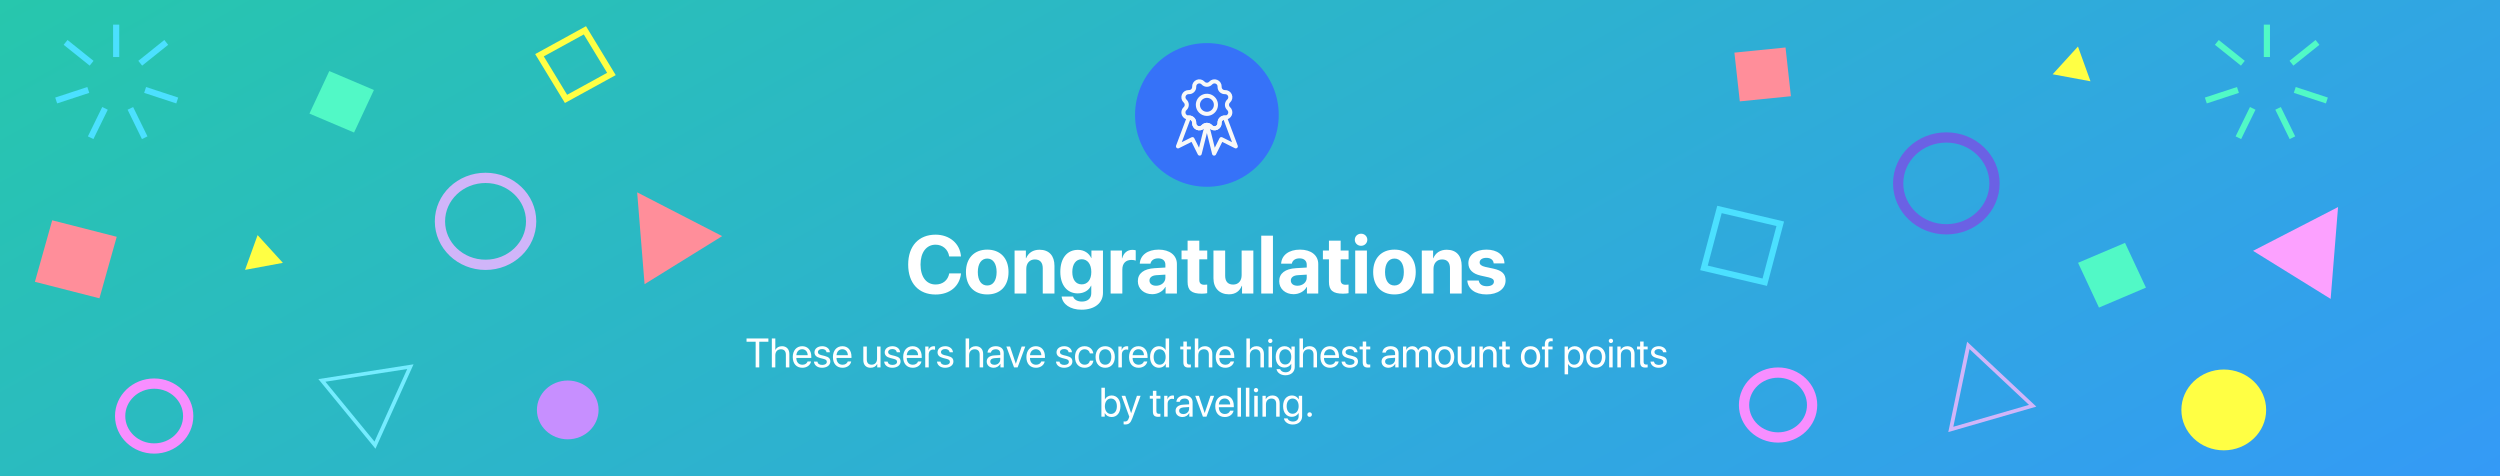 <svg width="1218" height="232" viewBox="0 0 1218 232" fill="none" xmlns="http://www.w3.org/2000/svg">
<rect x="0" y="0" width="1218" height="232" fill="#333333" stroke="none"/>
<rect width="1218" height="232" fill="url(#paint0_linear_1798:70)"/>
<path d="M48.44 145.334L56.867 115.365L25.434 107.33L17.006 137.299L48.44 145.334Z" fill="#FF8E9A"/>
<path d="M125.499 114.545L137.817 128.064L119.389 131.479L125.499 114.545Z" fill="#FFFF44"/>
<path d="M236.559 129.019C248.828 129.019 258.774 119.536 258.774 107.839C258.774 96.142 248.828 86.66 236.559 86.66C224.29 86.66 214.345 96.142 214.345 107.839C214.345 119.536 224.29 129.019 236.559 129.019Z" stroke="#D0B5F9" stroke-width="5"/>
<path d="M75.113 218.508C84.271 218.508 91.695 211.43 91.695 202.699C91.695 193.967 84.271 186.889 75.113 186.889C65.954 186.889 58.53 193.967 58.53 202.699C58.53 211.43 65.954 218.508 75.113 218.508Z" stroke="#F78EFF" stroke-width="5"/>
<path d="M56.601 12V27.782" stroke="#4BE0FF" stroke-width="3"/>
<path d="M31.951 20.659L44.63 30.807" stroke="#4BE0FF" stroke-width="3"/>
<path d="M44.164 67.102L51.16 52.799" stroke="#4BE0FF" stroke-width="3"/>
<path d="M70.502 67.103L63.507 52.799" stroke="#4BE0FF" stroke-width="3"/>
<path d="M80.995 20.663L68.314 30.807" stroke="#4BE0FF" stroke-width="3"/>
<path d="M86.349 48.958L70.698 43.82" stroke="#4BE0FF" stroke-width="3"/>
<path d="M27.369 48.958L43.021 43.82" stroke="#4BE0FF" stroke-width="3"/>
<path d="M182.174 43.848L160.44 34.621L150.762 55.342L172.496 64.569L182.174 43.848Z" fill="#51F9C6"/>
<path d="M198.397 179.785L158.534 185.975L182.45 215.14L198.397 179.785ZM201.478 177.492L182.928 218.619L155.106 184.692L201.478 177.492Z" fill="#74ECFF"/>
<path d="M284.962 14.768L262.839 26.912L275.763 48.181L297.886 36.037L284.962 14.768Z" stroke="#FFFF44" stroke-width="3"/>
<path d="M276.608 214.034C284.902 214.034 291.626 207.623 291.626 199.716C291.626 191.808 284.902 185.397 276.608 185.397C268.313 185.397 261.589 191.808 261.589 199.716C261.589 207.623 268.313 214.034 276.608 214.034Z" fill="#C78FFF"/>
<path d="M310.423 93.707L351.833 115.037L314.032 138.448L310.423 93.707Z" fill="#FF8E9A"/>
<path d="M859.787 137.491L867.34 109.024L837.723 102.053L830.17 130.519L859.787 137.491Z" stroke="#4BE0FF" stroke-width="3"/>
<path d="M1012.38 22.669L1018.49 39.603L1000.06 36.188L1012.38 22.669Z" fill="#FFFF44"/>
<path d="M948.252 111.717C961.212 111.717 971.718 101.701 971.718 89.345C971.718 76.989 961.212 66.972 948.252 66.972C935.292 66.972 924.786 76.989 924.786 89.345C924.786 101.701 935.292 111.717 948.252 111.717Z" stroke="#6B61E4" stroke-width="5"/>
<path d="M866.277 213.139C875.435 213.139 882.86 206.061 882.86 197.329C882.86 188.598 875.435 181.519 866.277 181.519C857.119 181.519 849.694 188.598 849.694 197.329C849.694 206.061 857.119 213.139 866.277 213.139Z" stroke="#F78EFF" stroke-width="5"/>
<path d="M1104.43 12V27.782" stroke="#51F9C6" stroke-width="3"/>
<path d="M1129.08 20.662L1116.4 30.806" stroke="#51F9C6" stroke-width="3"/>
<path d="M1116.87 67.103L1109.87 52.799" stroke="#51F9C6" stroke-width="3"/>
<path d="M1090.53 67.102L1097.53 52.799" stroke="#51F9C6" stroke-width="3"/>
<path d="M1080.04 20.662L1092.72 30.807" stroke="#51F9C6" stroke-width="3"/>
<path d="M1074.68 48.958L1090.33 43.82" stroke="#51F9C6" stroke-width="3"/>
<path d="M1133.66 48.958L1118.01 43.819" stroke="#51F9C6" stroke-width="3"/>
<path d="M872.534 46.878L869.906 23.134L845.001 25.64L847.629 49.384L872.534 46.878Z" fill="#FF8E9A"/>
<path d="M959.55 170.08L951.663 207.916L988.532 197.26L959.55 170.08ZM958.385 166.49L992.1 198.109L949.21 210.505L958.385 166.49Z" fill="#D0B5F9"/>
<path d="M1045.5 140.137L1022.62 149.85L1012.43 128.038L1035.31 118.325L1045.5 140.137Z" fill="#51F9C6"/>
<path d="M1083.42 219.403C1094.82 219.403 1104.07 210.589 1104.07 199.716C1104.07 188.842 1094.82 180.028 1083.42 180.028C1072.01 180.028 1062.77 188.842 1062.77 199.716C1062.77 210.589 1072.01 219.403 1083.42 219.403Z" fill="#FFFF44"/>
<path d="M1139.1 100.881L1135.49 145.623L1097.69 122.212L1139.1 100.881Z" fill="#FCA1FF"/>
<path d="M588 91C607.33 91 623 75.33 623 56C623 36.67 607.33 21 588 21C568.67 21 553 36.67 553 56C553 75.33 568.67 91 588 91Z" fill="#3672F8"/>
<path d="M588.036 60.855L591.52 74.825L595.039 67.787L602.077 71.305L596.796 57.265C596.45 57.249 596.104 57.306 595.781 57.431C595.458 57.557 595.165 57.748 594.92 57.993C594.675 58.238 594.484 58.531 594.358 58.854C594.233 59.177 594.176 59.523 594.192 59.869V59.887C594.218 60.401 594.083 60.911 593.808 61.347C593.532 61.782 593.128 62.121 592.652 62.318C592.176 62.514 591.651 62.559 591.148 62.445C590.646 62.331 590.191 62.065 589.846 61.682C589.615 61.43 589.335 61.227 589.024 61.085C588.713 60.943 588.377 60.865 588.036 60.855V60.855Z" stroke="#F8F8F8" stroke-width="2" stroke-linecap="round" stroke-linejoin="round"/>
<path d="M586.153 61.681C585.808 62.064 585.353 62.331 584.851 62.444C584.348 62.558 583.823 62.514 583.347 62.317C582.87 62.12 582.467 61.781 582.191 61.346C581.915 60.911 581.781 60.401 581.807 59.886V59.868C581.822 59.523 581.766 59.177 581.64 58.855C581.515 58.532 581.324 58.239 581.079 57.994C580.835 57.749 580.542 57.558 580.219 57.432C579.896 57.307 579.551 57.25 579.205 57.265L573.924 71.305L580.962 67.787L584.481 74.825L587.965 60.855C587.623 60.864 587.287 60.943 586.976 61.084C586.664 61.226 586.384 61.429 586.153 61.681V61.681Z" stroke="#F8F8F8" stroke-width="2" stroke-linecap="round" stroke-linejoin="round"/>
<path d="M589.848 40.462C590.193 40.079 590.647 39.812 591.15 39.699C591.652 39.585 592.178 39.629 592.654 39.826C593.13 40.023 593.534 40.362 593.81 40.797C594.085 41.232 594.219 41.742 594.194 42.257C594.176 42.604 594.232 42.951 594.356 43.276C594.481 43.601 594.672 43.896 594.917 44.143C595.162 44.389 595.456 44.582 595.78 44.709C596.104 44.836 596.45 44.893 596.798 44.878C597.313 44.852 597.823 44.986 598.258 45.261C598.694 45.537 599.033 45.941 599.23 46.417C599.427 46.893 599.472 47.419 599.358 47.921C599.244 48.424 598.977 48.879 598.595 49.224C598.337 49.458 598.131 49.743 597.99 50.061C597.849 50.38 597.777 50.724 597.777 51.072C597.777 51.419 597.849 51.764 597.99 52.082C598.131 52.4 598.337 52.685 598.595 52.919C598.976 53.264 599.241 53.719 599.354 54.221C599.467 54.723 599.422 55.248 599.226 55.723C599.03 56.199 598.691 56.602 598.257 56.878C597.823 57.154 597.314 57.289 596.8 57.265C596.451 57.247 596.102 57.303 595.775 57.428C595.449 57.554 595.153 57.746 594.905 57.993C594.658 58.24 594.465 58.536 594.339 58.862C594.213 59.188 594.157 59.537 594.174 59.886C594.199 60.401 594.065 60.911 593.789 61.346C593.514 61.781 593.11 62.12 592.634 62.317C592.157 62.514 591.632 62.558 591.13 62.444C590.627 62.33 590.172 62.064 589.827 61.681C589.594 61.423 589.308 61.218 588.99 61.077C588.672 60.936 588.328 60.863 587.98 60.863C587.632 60.863 587.288 60.936 586.97 61.077C586.652 61.218 586.367 61.423 586.133 61.681C585.787 62.062 585.332 62.328 584.83 62.441C584.328 62.554 583.804 62.509 583.328 62.313C582.853 62.116 582.449 61.778 582.173 61.343C581.897 60.909 581.762 60.4 581.787 59.886C581.804 59.538 581.747 59.189 581.622 58.863C581.496 58.538 581.303 58.242 581.056 57.995C580.81 57.748 580.514 57.556 580.188 57.43C579.862 57.304 579.514 57.248 579.165 57.265C578.651 57.291 578.141 57.156 577.706 56.881C577.27 56.605 576.931 56.201 576.734 55.725C576.538 55.249 576.493 54.724 576.607 54.221C576.721 53.719 576.988 53.264 577.37 52.919C577.628 52.685 577.834 52.4 577.975 52.082C578.116 51.764 578.189 51.419 578.189 51.072C578.189 50.724 578.116 50.38 577.975 50.061C577.834 49.743 577.628 49.458 577.37 49.224C576.99 48.876 576.727 48.42 576.616 47.917C576.505 47.414 576.552 46.889 576.75 46.413C576.949 45.938 577.289 45.536 577.725 45.261C578.161 44.986 578.67 44.852 579.185 44.878C579.532 44.895 579.88 44.84 580.204 44.716C580.529 44.591 580.825 44.401 581.071 44.155C581.318 43.91 581.511 43.616 581.638 43.292C581.764 42.968 581.822 42.621 581.807 42.274C581.778 41.758 581.91 41.246 582.184 40.809C582.459 40.371 582.862 40.029 583.339 39.83C583.816 39.632 584.342 39.586 584.846 39.699C585.35 39.812 585.807 40.078 586.153 40.462C586.385 40.723 586.669 40.932 586.987 41.076C587.306 41.219 587.651 41.293 588 41.293C588.35 41.293 588.695 41.219 589.013 41.076C589.332 40.932 589.616 40.723 589.848 40.462V40.462Z" stroke="#F8F8F8" stroke-width="2" stroke-linecap="round" stroke-linejoin="round"/>
<path d="M588.001 55.47C588.871 55.47 589.721 55.212 590.444 54.729C591.168 54.245 591.732 53.558 592.065 52.755C592.398 51.951 592.485 51.066 592.315 50.213C592.145 49.359 591.726 48.576 591.111 47.96C590.496 47.345 589.712 46.926 588.858 46.757C588.005 46.587 587.12 46.674 586.317 47.007C585.513 47.34 584.826 47.904 584.343 48.628C583.859 49.351 583.601 50.202 583.602 51.072C583.602 52.238 584.065 53.357 584.89 54.182C585.715 55.007 586.834 55.47 588.001 55.47Z" stroke="#F8F8F8" stroke-width="2" stroke-linecap="round" stroke-linejoin="round"/>
<path d="M455.805 143.488C462.719 143.488 467.543 139.504 468.207 133.215H462.465C461.84 136.555 459.32 138.605 455.824 138.605C451.312 138.605 448.48 134.895 448.48 128.879C448.48 122.941 451.352 119.211 455.805 119.211C459.242 119.211 461.898 121.477 462.445 124.934H468.188C467.738 118.625 462.582 114.328 455.805 114.328C447.641 114.328 442.465 119.816 442.465 128.898C442.465 138 447.602 143.488 455.805 143.488ZM480.98 143.449C487.309 143.449 491.352 139.406 491.352 132.512C491.352 125.715 487.25 121.613 480.98 121.613C474.711 121.613 470.609 125.734 470.609 132.512C470.609 139.387 474.652 143.449 480.98 143.449ZM480.98 139.094C478.168 139.094 476.391 136.73 476.391 132.531C476.391 128.371 478.207 125.969 480.98 125.969C483.754 125.969 485.551 128.371 485.551 132.531C485.551 136.73 483.773 139.094 480.98 139.094ZM494.301 143H500.004V130.988C500.004 128.273 501.625 126.398 504.184 126.398C506.742 126.398 508.031 127.961 508.031 130.695V143H513.734V129.504C513.734 124.602 511.117 121.672 506.469 121.672C503.246 121.672 501.039 123.195 499.926 125.793H499.809V122.062H494.301V143ZM527.016 138.547C524.184 138.547 522.426 136.32 522.426 132.492C522.426 128.684 524.203 126.301 527.016 126.301C529.867 126.301 531.684 128.723 531.684 132.492C531.684 136.281 529.867 138.547 527.016 138.547ZM526.918 150.891C533.188 150.891 537.367 147.707 537.367 142.707V122.062H531.742V125.715H531.645C530.551 123.312 528.188 121.73 525.18 121.73C519.867 121.73 516.586 125.812 516.586 132.453C516.586 138.996 519.965 142.941 525.082 142.941C528.109 142.941 530.57 141.418 531.547 139.191H531.664V142.863C531.664 145.285 530.023 146.926 527.074 146.926C524.906 146.926 523.266 145.93 522.816 144.484H517.23C517.68 148.215 521.41 150.891 526.918 150.891ZM541.098 143H546.801V131.301C546.801 128.352 548.441 126.633 551.254 126.633C552.074 126.633 552.855 126.77 553.324 126.965V121.945C552.934 121.828 552.367 121.73 551.703 121.73C549.242 121.73 547.465 123.176 546.723 125.832H546.605V122.062H541.098V143ZM563.246 139.211C561.312 139.211 560.023 138.234 560.023 136.672C560.023 135.188 561.234 134.23 563.363 134.074L567.777 133.801V135.324C567.777 137.59 565.727 139.211 563.246 139.211ZM561.371 143.332C563.988 143.332 566.586 142.023 567.758 139.797H567.875V143H573.383V128.605C573.383 124.387 569.887 121.613 564.516 121.613C558.969 121.613 555.512 124.406 555.297 128.469H560.512C560.785 126.926 562.133 125.871 564.262 125.871C566.41 125.871 567.777 127.004 567.777 128.957V130.344L562.504 130.656C557.289 130.969 554.359 133.176 554.359 136.984C554.359 140.754 557.387 143.332 561.371 143.332ZM578.598 117.238V122.062H575.648V126.359H578.598V137.355C578.598 141.438 580.512 143.078 585.434 143.078C586.586 143.078 587.562 142.98 588.148 142.844V138.645C587.797 138.703 587.27 138.742 586.762 138.742C585.082 138.742 584.301 137.98 584.301 136.379V126.359H588.168V122.062H584.301V117.238H578.598ZM610.629 122.062H604.926V134.055C604.926 136.828 603.344 138.645 600.805 138.645C598.285 138.645 596.898 137.16 596.898 134.367V122.062H591.195V135.559C591.195 140.441 594.203 143.391 598.734 143.391C601.898 143.391 603.969 141.867 605.004 139.23H605.121V143H610.629V122.062ZM614.477 143H620.18V114.816H614.477V143ZM632.113 139.211C630.18 139.211 628.891 138.234 628.891 136.672C628.891 135.188 630.102 134.23 632.23 134.074L636.645 133.801V135.324C636.645 137.59 634.594 139.211 632.113 139.211ZM630.238 143.332C632.855 143.332 635.453 142.023 636.625 139.797H636.742V143H642.25V128.605C642.25 124.387 638.754 121.613 633.383 121.613C627.836 121.613 624.379 124.406 624.164 128.469H629.379C629.652 126.926 631 125.871 633.129 125.871C635.277 125.871 636.645 127.004 636.645 128.957V130.344L631.371 130.656C626.156 130.969 623.227 133.176 623.227 136.984C623.227 140.754 626.254 143.332 630.238 143.332ZM647.465 117.238V122.062H644.516V126.359H647.465V137.355C647.465 141.438 649.379 143.078 654.301 143.078C655.453 143.078 656.43 142.98 657.016 142.844V138.645C656.664 138.703 656.137 138.742 655.629 138.742C653.949 138.742 653.168 137.98 653.168 136.379V126.359H657.035V122.062H653.168V117.238H647.465ZM660.258 143H665.961V122.062H660.258V143ZM663.109 119.758C664.828 119.758 666.156 118.449 666.156 116.809C666.156 115.148 664.828 113.859 663.109 113.859C661.391 113.859 660.062 115.148 660.062 116.809C660.062 118.449 661.391 119.758 663.109 119.758ZM679.379 143.449C685.707 143.449 689.75 139.406 689.75 132.512C689.75 125.715 685.648 121.613 679.379 121.613C673.109 121.613 669.008 125.734 669.008 132.512C669.008 139.387 673.051 143.449 679.379 143.449ZM679.379 139.094C676.566 139.094 674.789 136.73 674.789 132.531C674.789 128.371 676.605 125.969 679.379 125.969C682.152 125.969 683.949 128.371 683.949 132.531C683.949 136.73 682.172 139.094 679.379 139.094ZM692.699 143H698.402V130.988C698.402 128.273 700.023 126.398 702.582 126.398C705.141 126.398 706.43 127.961 706.43 130.695V143H712.133V129.504C712.133 124.602 709.516 121.672 704.867 121.672C701.645 121.672 699.438 123.195 698.324 125.793H698.207V122.062H692.699V143ZM715.395 128.215C715.395 131.301 717.426 133.371 721.391 134.27L725.258 135.129C727.133 135.578 727.836 136.164 727.836 137.219C727.836 138.586 726.527 139.445 724.359 139.445C722.094 139.445 720.707 138.43 720.434 136.672H714.867C715.18 140.754 718.617 143.449 724.203 143.449C729.73 143.449 733.52 140.734 733.52 136.613C733.52 133.488 731.82 131.828 727.621 130.891L723.617 130.031C721.781 129.602 720.883 128.898 720.883 127.863C720.883 126.516 722.172 125.617 724.145 125.617C726.254 125.617 727.602 126.652 727.719 128.332H732.973C732.895 124.27 729.477 121.613 724.223 121.613C718.852 121.613 715.395 124.23 715.395 128.215Z" fill="white"/>
<path d="M369.914 179V166.49H374.357V164.908H363.713V166.49H368.156V179H369.914ZM376.037 179H377.736V173.082C377.736 171.324 378.781 170.172 380.471 170.172C382.062 170.172 382.873 171.139 382.873 172.75V179H384.572V172.438C384.572 170.172 383.225 168.668 380.998 168.668C379.455 168.668 378.342 169.332 377.775 170.465H377.736V164.908H376.037V179ZM390.803 170.143C392.404 170.143 393.469 171.354 393.508 173.053H387.99C388.098 171.363 389.211 170.143 390.803 170.143ZM393.469 176.09C393.186 177.047 392.238 177.701 390.949 177.701C389.123 177.701 387.98 176.422 387.98 174.479V174.381H395.266V173.736C395.266 170.66 393.576 168.668 390.832 168.668C388.029 168.668 386.232 170.807 386.232 173.961C386.232 177.154 388 179.176 390.91 179.176C393.127 179.176 394.846 177.867 395.139 176.09H393.469ZM396.809 171.646C396.809 173.033 397.688 173.951 399.475 174.41L401.262 174.869C402.404 175.172 402.824 175.562 402.824 176.285C402.824 177.203 401.975 177.789 400.598 177.789C399.221 177.789 398.42 177.223 398.234 176.168H396.535C396.711 177.965 398.264 179.176 400.49 179.176C402.863 179.176 404.533 177.926 404.533 176.158C404.533 174.664 403.791 173.922 401.74 173.404L400.168 173.023C399.016 172.73 398.479 172.262 398.479 171.559C398.479 170.67 399.299 170.055 400.539 170.055C401.789 170.055 402.58 170.66 402.697 171.637H404.318C404.24 169.918 402.697 168.668 400.598 168.668C398.361 168.668 396.809 169.908 396.809 171.646ZM410.373 170.143C411.975 170.143 413.039 171.354 413.078 173.053H407.561C407.668 171.363 408.781 170.143 410.373 170.143ZM413.039 176.09C412.756 177.047 411.809 177.701 410.52 177.701C408.693 177.701 407.551 176.422 407.551 174.479V174.381H414.836V173.736C414.836 170.66 413.146 168.668 410.402 168.668C407.6 168.668 405.803 170.807 405.803 173.961C405.803 177.154 407.57 179.176 410.48 179.176C412.697 179.176 414.416 177.867 414.709 176.09H413.039ZM428.996 168.844H427.297V174.811C427.297 176.539 426.301 177.672 424.65 177.672C423.078 177.672 422.307 176.783 422.307 175.133V168.844H420.607V175.436C420.607 177.74 421.906 179.176 424.123 179.176C425.686 179.176 426.74 178.521 427.346 177.35H427.385V179H428.996V168.844ZM431.027 171.646C431.027 173.033 431.906 173.951 433.693 174.41L435.48 174.869C436.623 175.172 437.043 175.562 437.043 176.285C437.043 177.203 436.193 177.789 434.816 177.789C433.439 177.789 432.639 177.223 432.453 176.168H430.754C430.93 177.965 432.482 179.176 434.709 179.176C437.082 179.176 438.752 177.926 438.752 176.158C438.752 174.664 438.01 173.922 435.959 173.404L434.387 173.023C433.234 172.73 432.697 172.262 432.697 171.559C432.697 170.67 433.518 170.055 434.758 170.055C436.008 170.055 436.799 170.66 436.916 171.637H438.537C438.459 169.918 436.916 168.668 434.816 168.668C432.58 168.668 431.027 169.908 431.027 171.646ZM444.592 170.143C446.193 170.143 447.258 171.354 447.297 173.053H441.779C441.887 171.363 443 170.143 444.592 170.143ZM447.258 176.09C446.975 177.047 446.027 177.701 444.738 177.701C442.912 177.701 441.77 176.422 441.77 174.479V174.381H449.055V173.736C449.055 170.66 447.365 168.668 444.621 168.668C441.818 168.668 440.021 170.807 440.021 173.961C440.021 177.154 441.789 179.176 444.699 179.176C446.916 179.176 448.635 177.867 448.928 176.09H447.258ZM450.773 179H452.473V172.672C452.473 171.236 453.332 170.289 454.65 170.289C455.061 170.289 455.422 170.338 455.559 170.387V168.736C455.422 168.717 455.168 168.668 454.875 168.668C453.684 168.668 452.746 169.381 452.414 170.504H452.375V168.844H450.773V179ZM456.77 171.646C456.77 173.033 457.648 173.951 459.436 174.41L461.223 174.869C462.365 175.172 462.785 175.562 462.785 176.285C462.785 177.203 461.936 177.789 460.559 177.789C459.182 177.789 458.381 177.223 458.195 176.168H456.496C456.672 177.965 458.225 179.176 460.451 179.176C462.824 179.176 464.494 177.926 464.494 176.158C464.494 174.664 463.752 173.922 461.701 173.404L460.129 173.023C458.977 172.73 458.439 172.262 458.439 171.559C458.439 170.67 459.26 170.055 460.5 170.055C461.75 170.055 462.541 170.66 462.658 171.637H464.279C464.201 169.918 462.658 168.668 460.559 168.668C458.322 168.668 456.77 169.908 456.77 171.646ZM470.451 179H472.15V173.082C472.15 171.324 473.195 170.172 474.885 170.172C476.477 170.172 477.287 171.139 477.287 172.75V179H478.986V172.438C478.986 170.172 477.639 168.668 475.412 168.668C473.869 168.668 472.756 169.332 472.189 170.465H472.15V164.908H470.451V179ZM484.494 177.73C483.273 177.73 482.463 177.096 482.463 176.129C482.463 175.172 483.244 174.566 484.611 174.479L487.326 174.312V175.143C487.326 176.607 486.096 177.73 484.494 177.73ZM484.113 179.176C485.48 179.176 486.77 178.414 487.375 177.252H487.414V179H489.025V171.979C489.025 169.957 487.521 168.668 485.139 168.668C482.736 168.668 481.232 170.016 481.115 171.773H482.756C482.971 170.777 483.791 170.162 485.1 170.162C486.506 170.162 487.326 170.904 487.326 172.145V172.994L484.416 173.16C482.072 173.297 480.734 174.391 480.734 176.129C480.734 177.955 482.092 179.176 484.113 179.176ZM499.514 168.844H497.746L494.934 177.193H494.895L492.092 168.844H490.305L494.045 179H495.783L499.514 168.844ZM504.631 170.143C506.232 170.143 507.297 171.354 507.336 173.053H501.818C501.926 171.363 503.039 170.143 504.631 170.143ZM507.297 176.09C507.014 177.047 506.066 177.701 504.777 177.701C502.951 177.701 501.809 176.422 501.809 174.479V174.381H509.094V173.736C509.094 170.66 507.404 168.668 504.66 168.668C501.857 168.668 500.061 170.807 500.061 173.961C500.061 177.154 501.828 179.176 504.738 179.176C506.955 179.176 508.674 177.867 508.967 176.09H507.297ZM514.738 171.646C514.738 173.033 515.617 173.951 517.404 174.41L519.191 174.869C520.334 175.172 520.754 175.562 520.754 176.285C520.754 177.203 519.904 177.789 518.527 177.789C517.15 177.789 516.35 177.223 516.164 176.168H514.465C514.641 177.965 516.193 179.176 518.42 179.176C520.793 179.176 522.463 177.926 522.463 176.158C522.463 174.664 521.721 173.922 519.67 173.404L518.098 173.023C516.945 172.73 516.408 172.262 516.408 171.559C516.408 170.67 517.229 170.055 518.469 170.055C519.719 170.055 520.51 170.66 520.627 171.637H522.248C522.17 169.918 520.627 168.668 518.527 168.668C516.291 168.668 514.738 169.908 514.738 171.646ZM532.668 172.174C532.453 170.348 530.939 168.668 528.4 168.668C525.598 168.668 523.732 170.719 523.732 173.922C523.732 177.193 525.607 179.176 528.42 179.176C530.725 179.176 532.424 177.75 532.688 175.729H531.018C530.725 176.949 529.816 177.682 528.43 177.682C526.672 177.682 525.461 176.285 525.461 173.922C525.461 171.617 526.652 170.162 528.41 170.162C529.904 170.162 530.764 171.07 531.008 172.174H532.668ZM538.459 179.176C541.262 179.176 543.156 177.154 543.156 173.922C543.156 170.68 541.262 168.668 538.459 168.668C535.646 168.668 533.752 170.68 533.752 173.922C533.752 177.154 535.646 179.176 538.459 179.176ZM538.459 177.682C536.662 177.682 535.48 176.314 535.48 173.922C535.48 171.529 536.662 170.162 538.459 170.162C540.256 170.162 541.428 171.529 541.428 173.922C541.428 176.314 540.256 177.682 538.459 177.682ZM544.875 179H546.574V172.672C546.574 171.236 547.434 170.289 548.752 170.289C549.162 170.289 549.523 170.338 549.66 170.387V168.736C549.523 168.717 549.27 168.668 548.977 168.668C547.785 168.668 546.848 169.381 546.516 170.504H546.477V168.844H544.875V179ZM554.631 170.143C556.232 170.143 557.297 171.354 557.336 173.053H551.818C551.926 171.363 553.039 170.143 554.631 170.143ZM557.297 176.09C557.014 177.047 556.066 177.701 554.777 177.701C552.951 177.701 551.809 176.422 551.809 174.479V174.381H559.094V173.736C559.094 170.66 557.404 168.668 554.66 168.668C551.857 168.668 550.061 170.807 550.061 173.961C550.061 177.154 551.828 179.176 554.738 179.176C556.955 179.176 558.674 177.867 558.967 176.09H557.297ZM564.66 179.176C566.125 179.176 567.287 178.453 567.941 177.281H567.971V179H569.592V164.908H567.893V170.494H567.854C567.248 169.381 566.076 168.668 564.621 168.668C562.062 168.668 560.314 170.738 560.314 173.922C560.314 177.105 562.072 179.176 564.66 179.176ZM564.982 170.162C566.73 170.162 567.902 171.656 567.902 173.922C567.902 176.197 566.73 177.682 564.982 177.682C563.186 177.682 562.053 176.227 562.053 173.922C562.053 171.627 563.186 170.162 564.982 170.162ZM576.535 166.393V168.844H575.021V170.24H576.535V176.363C576.535 178.316 577.258 179.078 579.123 179.078C579.523 179.078 579.992 179.049 580.197 179V177.574C580.08 177.594 579.689 177.623 579.494 177.623C578.625 177.623 578.234 177.203 578.234 176.275V170.24H580.207V168.844H578.234V166.393H576.535ZM582.111 179H583.811V173.082C583.811 171.324 584.855 170.172 586.545 170.172C588.137 170.172 588.947 171.139 588.947 172.75V179H590.646V172.438C590.646 170.172 589.299 168.668 587.072 168.668C585.529 168.668 584.416 169.332 583.85 170.465H583.811V164.908H582.111V179ZM596.877 170.143C598.479 170.143 599.543 171.354 599.582 173.053H594.064C594.172 171.363 595.285 170.143 596.877 170.143ZM599.543 176.09C599.26 177.047 598.312 177.701 597.023 177.701C595.197 177.701 594.055 176.422 594.055 174.479V174.381H601.34V173.736C601.34 170.66 599.65 168.668 596.906 168.668C594.104 168.668 592.307 170.807 592.307 173.961C592.307 177.154 594.074 179.176 596.984 179.176C599.201 179.176 600.92 177.867 601.213 176.09H599.543ZM607.248 179H608.947V173.082C608.947 171.324 609.992 170.172 611.682 170.172C613.273 170.172 614.084 171.139 614.084 172.75V179H615.783V172.438C615.783 170.172 614.436 168.668 612.209 168.668C610.666 168.668 609.553 169.332 608.986 170.465H608.947V164.908H607.248V179ZM618.029 179H619.729V168.844H618.029V179ZM618.879 167.135C619.465 167.135 619.943 166.656 619.943 166.08C619.943 165.494 619.465 165.025 618.879 165.025C618.303 165.025 617.824 165.494 617.824 166.08C617.824 166.656 618.303 167.135 618.879 167.135ZM626.154 177.584C624.406 177.584 623.264 176.158 623.264 173.883C623.264 171.607 624.406 170.162 626.154 170.162C627.922 170.162 629.104 171.646 629.104 173.883C629.104 176.119 627.922 177.584 626.154 177.584ZM626.213 182.828C629.016 182.828 630.803 181.217 630.803 178.795V168.844H629.182V170.553H629.152C628.479 169.371 627.287 168.668 625.852 168.668C623.225 168.668 621.525 170.699 621.525 173.883C621.525 177.037 623.225 179.078 625.812 179.078C627.238 179.078 628.439 178.355 629.064 177.252H629.104V178.854C629.104 180.367 628.039 181.383 626.281 181.383C625.012 181.383 624.006 180.768 623.674 179.84H621.926C622.209 181.568 623.977 182.828 626.213 182.828ZM633.107 179H634.807V173.082C634.807 171.324 635.852 170.172 637.541 170.172C639.133 170.172 639.943 171.139 639.943 172.75V179H641.643V172.438C641.643 170.172 640.295 168.668 638.068 168.668C636.525 168.668 635.412 169.332 634.846 170.465H634.807V164.908H633.107V179ZM647.873 170.143C649.475 170.143 650.539 171.354 650.578 173.053H645.061C645.168 171.363 646.281 170.143 647.873 170.143ZM650.539 176.09C650.256 177.047 649.309 177.701 648.02 177.701C646.193 177.701 645.051 176.422 645.051 174.479V174.381H652.336V173.736C652.336 170.66 650.646 168.668 647.902 168.668C645.1 168.668 643.303 170.807 643.303 173.961C643.303 177.154 645.07 179.176 647.98 179.176C650.197 179.176 651.916 177.867 652.209 176.09H650.539ZM653.879 171.646C653.879 173.033 654.758 173.951 656.545 174.41L658.332 174.869C659.475 175.172 659.895 175.562 659.895 176.285C659.895 177.203 659.045 177.789 657.668 177.789C656.291 177.789 655.49 177.223 655.305 176.168H653.605C653.781 177.965 655.334 179.176 657.561 179.176C659.934 179.176 661.604 177.926 661.604 176.158C661.604 174.664 660.861 173.922 658.811 173.404L657.238 173.023C656.086 172.73 655.549 172.262 655.549 171.559C655.549 170.67 656.369 170.055 657.609 170.055C658.859 170.055 659.65 170.66 659.768 171.637H661.389C661.311 169.918 659.768 168.668 657.668 168.668C655.432 168.668 653.879 169.908 653.879 171.646ZM663.918 166.393V168.844H662.404V170.24H663.918V176.363C663.918 178.316 664.641 179.078 666.506 179.078C666.906 179.078 667.375 179.049 667.58 179V177.574C667.463 177.594 667.072 177.623 666.877 177.623C666.008 177.623 665.617 177.203 665.617 176.275V170.24H667.59V168.844H665.617V166.393H663.918ZM676.857 177.73C675.637 177.73 674.826 177.096 674.826 176.129C674.826 175.172 675.607 174.566 676.975 174.479L679.689 174.312V175.143C679.689 176.607 678.459 177.73 676.857 177.73ZM676.477 179.176C677.844 179.176 679.133 178.414 679.738 177.252H679.777V179H681.389V171.979C681.389 169.957 679.885 168.668 677.502 168.668C675.1 168.668 673.596 170.016 673.479 171.773H675.119C675.334 170.777 676.154 170.162 677.463 170.162C678.869 170.162 679.689 170.904 679.689 172.145V172.994L676.779 173.16C674.436 173.297 673.098 174.391 673.098 176.129C673.098 177.955 674.455 179.176 676.477 179.176ZM683.547 179H685.246V172.633C685.246 171.227 686.223 170.172 687.57 170.172C688.83 170.172 689.65 170.973 689.65 172.193V179H691.35V172.545C691.35 171.168 692.297 170.172 693.645 170.172C694.982 170.172 695.754 170.992 695.754 172.379V179H697.453V171.988C697.453 169.977 696.154 168.668 694.143 168.668C692.717 168.668 691.525 169.391 690.959 170.602H690.92C690.48 169.371 689.455 168.668 688.068 168.668C686.701 168.668 685.666 169.391 685.188 170.465H685.148V168.844H683.547V179ZM703.83 179.176C706.633 179.176 708.527 177.154 708.527 173.922C708.527 170.68 706.633 168.668 703.83 168.668C701.018 168.668 699.123 170.68 699.123 173.922C699.123 177.154 701.018 179.176 703.83 179.176ZM703.83 177.682C702.033 177.682 700.852 176.314 700.852 173.922C700.852 171.529 702.033 170.162 703.83 170.162C705.627 170.162 706.799 171.529 706.799 173.922C706.799 176.314 705.627 177.682 703.83 177.682ZM718.586 168.844H716.887V174.811C716.887 176.539 715.891 177.672 714.24 177.672C712.668 177.672 711.896 176.783 711.896 175.133V168.844H710.197V175.436C710.197 177.74 711.496 179.176 713.713 179.176C715.275 179.176 716.33 178.521 716.936 177.35H716.975V179H718.586V168.844ZM720.793 179H722.492V173.023C722.492 171.305 723.537 170.172 725.139 170.172C726.701 170.172 727.473 171.07 727.473 172.711V179H729.172V172.408C729.172 170.104 727.883 168.668 725.656 168.668C724.084 168.668 723 169.371 722.434 170.465H722.395V168.844H720.793V179ZM731.887 166.393V168.844H730.373V170.24H731.887V176.363C731.887 178.316 732.609 179.078 734.475 179.078C734.875 179.078 735.344 179.049 735.549 179V177.574C735.432 177.594 735.041 177.623 734.846 177.623C733.977 177.623 733.586 177.203 733.586 176.275V170.24H735.559V168.844H733.586V166.393H731.887ZM745.686 179.176C748.488 179.176 750.383 177.154 750.383 173.922C750.383 170.68 748.488 168.668 745.686 168.668C742.873 168.668 740.979 170.68 740.979 173.922C740.979 177.154 742.873 179.176 745.686 179.176ZM745.686 177.682C743.889 177.682 742.707 176.314 742.707 173.922C742.707 171.529 743.889 170.162 745.686 170.162C747.482 170.162 748.654 171.529 748.654 173.922C748.654 176.314 747.482 177.682 745.686 177.682ZM752.648 179H754.348V170.24H756.418V168.844H754.338V167.721C754.338 166.715 754.777 166.227 755.695 166.227C755.979 166.227 756.262 166.256 756.467 166.285V164.908C756.223 164.869 755.812 164.83 755.432 164.83C753.557 164.83 752.648 165.758 752.648 167.711V168.844H751.232V170.24H752.648V179ZM767.209 168.668C765.734 168.668 764.553 169.42 763.928 170.562H763.889V168.844H762.277V182.389H763.977V177.35H764.016C764.621 178.463 765.793 179.176 767.248 179.176C769.807 179.176 771.555 177.105 771.555 173.922C771.555 170.738 769.797 168.668 767.209 168.668ZM766.877 177.682C765.139 177.682 763.967 176.188 763.967 173.922C763.967 171.666 765.139 170.162 766.877 170.162C768.684 170.162 769.816 171.627 769.816 173.922C769.816 176.227 768.684 177.682 766.877 177.682ZM777.482 179.176C780.285 179.176 782.18 177.154 782.18 173.922C782.18 170.68 780.285 168.668 777.482 168.668C774.67 168.668 772.775 170.68 772.775 173.922C772.775 177.154 774.67 179.176 777.482 179.176ZM777.482 177.682C775.686 177.682 774.504 176.314 774.504 173.922C774.504 171.529 775.686 170.162 777.482 170.162C779.279 170.162 780.451 171.529 780.451 173.922C780.451 176.314 779.279 177.682 777.482 177.682ZM783.986 179H785.686V168.844H783.986V179ZM784.836 167.135C785.422 167.135 785.9 166.656 785.9 166.08C785.9 165.494 785.422 165.025 784.836 165.025C784.26 165.025 783.781 165.494 783.781 166.08C783.781 166.656 784.26 167.135 784.836 167.135ZM787.98 179H789.68V173.023C789.68 171.305 790.725 170.172 792.326 170.172C793.889 170.172 794.66 171.07 794.66 172.711V179H796.359V172.408C796.359 170.104 795.07 168.668 792.844 168.668C791.271 168.668 790.188 169.371 789.621 170.465H789.582V168.844H787.98V179ZM799.074 166.393V168.844H797.561V170.24H799.074V176.363C799.074 178.316 799.797 179.078 801.662 179.078C802.062 179.078 802.531 179.049 802.736 179V177.574C802.619 177.594 802.229 177.623 802.033 177.623C801.164 177.623 800.773 177.203 800.773 176.275V170.24H802.746V168.844H800.773V166.393H799.074ZM804.387 171.646C804.387 173.033 805.266 173.951 807.053 174.41L808.84 174.869C809.982 175.172 810.402 175.562 810.402 176.285C810.402 177.203 809.553 177.789 808.176 177.789C806.799 177.789 805.998 177.223 805.812 176.168H804.113C804.289 177.965 805.842 179.176 808.068 179.176C810.441 179.176 812.111 177.926 812.111 176.158C812.111 174.664 811.369 173.922 809.318 173.404L807.746 173.023C806.594 172.73 806.057 172.262 806.057 171.559C806.057 170.67 806.877 170.055 808.117 170.055C809.367 170.055 810.158 170.66 810.275 171.637H811.896C811.818 169.918 810.275 168.668 808.176 168.668C805.939 168.668 804.387 169.908 804.387 171.646ZM541.564 203.176C544.162 203.176 545.881 201.115 545.881 197.922C545.881 194.738 544.152 192.668 541.594 192.668C540.158 192.668 538.977 193.381 538.342 194.543H538.303V188.908H536.604V203H538.225V201.281H538.264C538.918 202.453 540.08 203.176 541.564 203.176ZM541.232 194.162C543.029 194.162 544.143 195.617 544.143 197.922C544.143 200.246 543.029 201.682 541.232 201.682C539.514 201.682 538.293 200.188 538.293 197.922C538.293 195.666 539.514 194.162 541.232 194.162ZM548.156 206.799C549.992 206.799 550.832 206.086 551.701 203.713L555.695 192.844H553.908L551.096 201.301H551.066L548.254 192.844H546.438L550.188 203.01L549.953 203.723C549.562 204.904 549.035 205.363 548.088 205.363C547.873 205.363 547.609 205.354 547.424 205.314V206.74C547.609 206.779 547.951 206.799 548.156 206.799ZM561.691 190.393V192.844H560.178V194.24H561.691V200.363C561.691 202.316 562.414 203.078 564.279 203.078C564.68 203.078 565.148 203.049 565.354 203V201.574C565.236 201.594 564.846 201.623 564.65 201.623C563.781 201.623 563.391 201.203 563.391 200.275V194.24H565.363V192.844H563.391V190.393H561.691ZM567.18 203H568.879V196.672C568.879 195.236 569.738 194.289 571.057 194.289C571.467 194.289 571.828 194.338 571.965 194.387V192.736C571.828 192.717 571.574 192.668 571.281 192.668C570.09 192.668 569.152 193.381 568.82 194.504H568.781V192.844H567.18V203ZM576.506 201.73C575.285 201.73 574.475 201.096 574.475 200.129C574.475 199.172 575.256 198.566 576.623 198.479L579.338 198.312V199.143C579.338 200.607 578.107 201.73 576.506 201.73ZM576.125 203.176C577.492 203.176 578.781 202.414 579.387 201.252H579.426V203H581.037V195.979C581.037 193.957 579.533 192.668 577.15 192.668C574.748 192.668 573.244 194.016 573.127 195.773H574.768C574.982 194.777 575.803 194.162 577.111 194.162C578.518 194.162 579.338 194.904 579.338 196.145V196.994L576.428 197.16C574.084 197.297 572.746 198.391 572.746 200.129C572.746 201.955 574.104 203.176 576.125 203.176ZM591.525 192.844H589.758L586.945 201.193H586.906L584.104 192.844H582.316L586.057 203H587.795L591.525 192.844ZM596.643 194.143C598.244 194.143 599.309 195.354 599.348 197.053H593.83C593.938 195.363 595.051 194.143 596.643 194.143ZM599.309 200.09C599.025 201.047 598.078 201.701 596.789 201.701C594.963 201.701 593.82 200.422 593.82 198.479V198.381H601.105V197.736C601.105 194.66 599.416 192.668 596.672 192.668C593.869 192.668 592.072 194.807 592.072 197.961C592.072 201.154 593.84 203.176 596.75 203.176C598.967 203.176 600.686 201.867 600.979 200.09H599.309ZM602.912 203H604.611V188.908H602.912V203ZM606.994 203H608.693V188.908H606.994V203ZM611.076 203H612.775V192.844H611.076V203ZM611.926 191.135C612.512 191.135 612.99 190.656 612.99 190.08C612.99 189.494 612.512 189.025 611.926 189.025C611.35 189.025 610.871 189.494 610.871 190.08C610.871 190.656 611.35 191.135 611.926 191.135ZM615.07 203H616.77V197.023C616.77 195.305 617.814 194.172 619.416 194.172C620.979 194.172 621.75 195.07 621.75 196.711V203H623.449V196.408C623.449 194.104 622.16 192.668 619.934 192.668C618.361 192.668 617.277 193.371 616.711 194.465H616.672V192.844H615.07V203ZM629.748 201.584C628 201.584 626.857 200.158 626.857 197.883C626.857 195.607 628 194.162 629.748 194.162C631.516 194.162 632.697 195.646 632.697 197.883C632.697 200.119 631.516 201.584 629.748 201.584ZM629.807 206.828C632.609 206.828 634.396 205.217 634.396 202.795V192.844H632.775V194.553H632.746C632.072 193.371 630.881 192.668 629.445 192.668C626.818 192.668 625.119 194.699 625.119 197.883C625.119 201.037 626.818 203.078 629.406 203.078C630.832 203.078 632.033 202.355 632.658 201.252H632.697V202.854C632.697 204.367 631.633 205.383 629.875 205.383C628.605 205.383 627.6 204.768 627.268 203.84H625.52C625.803 205.568 627.57 206.828 629.807 206.828ZM638.049 203.098C638.674 203.098 639.162 202.609 639.162 201.984C639.162 201.359 638.674 200.871 638.049 200.871C637.424 200.871 636.936 201.359 636.936 201.984C636.936 202.609 637.424 203.098 638.049 203.098Z" fill="white"/>
<defs>
<linearGradient id="paint0_linear_1798:70" x1="-670.5" y1="47" x2="-137.343" y2="994.388" gradientUnits="userSpaceOnUse">
<stop stop-color="#22D792"/>
<stop offset="1" stop-color="#349AF6"/>
</linearGradient>
</defs>
</svg>
